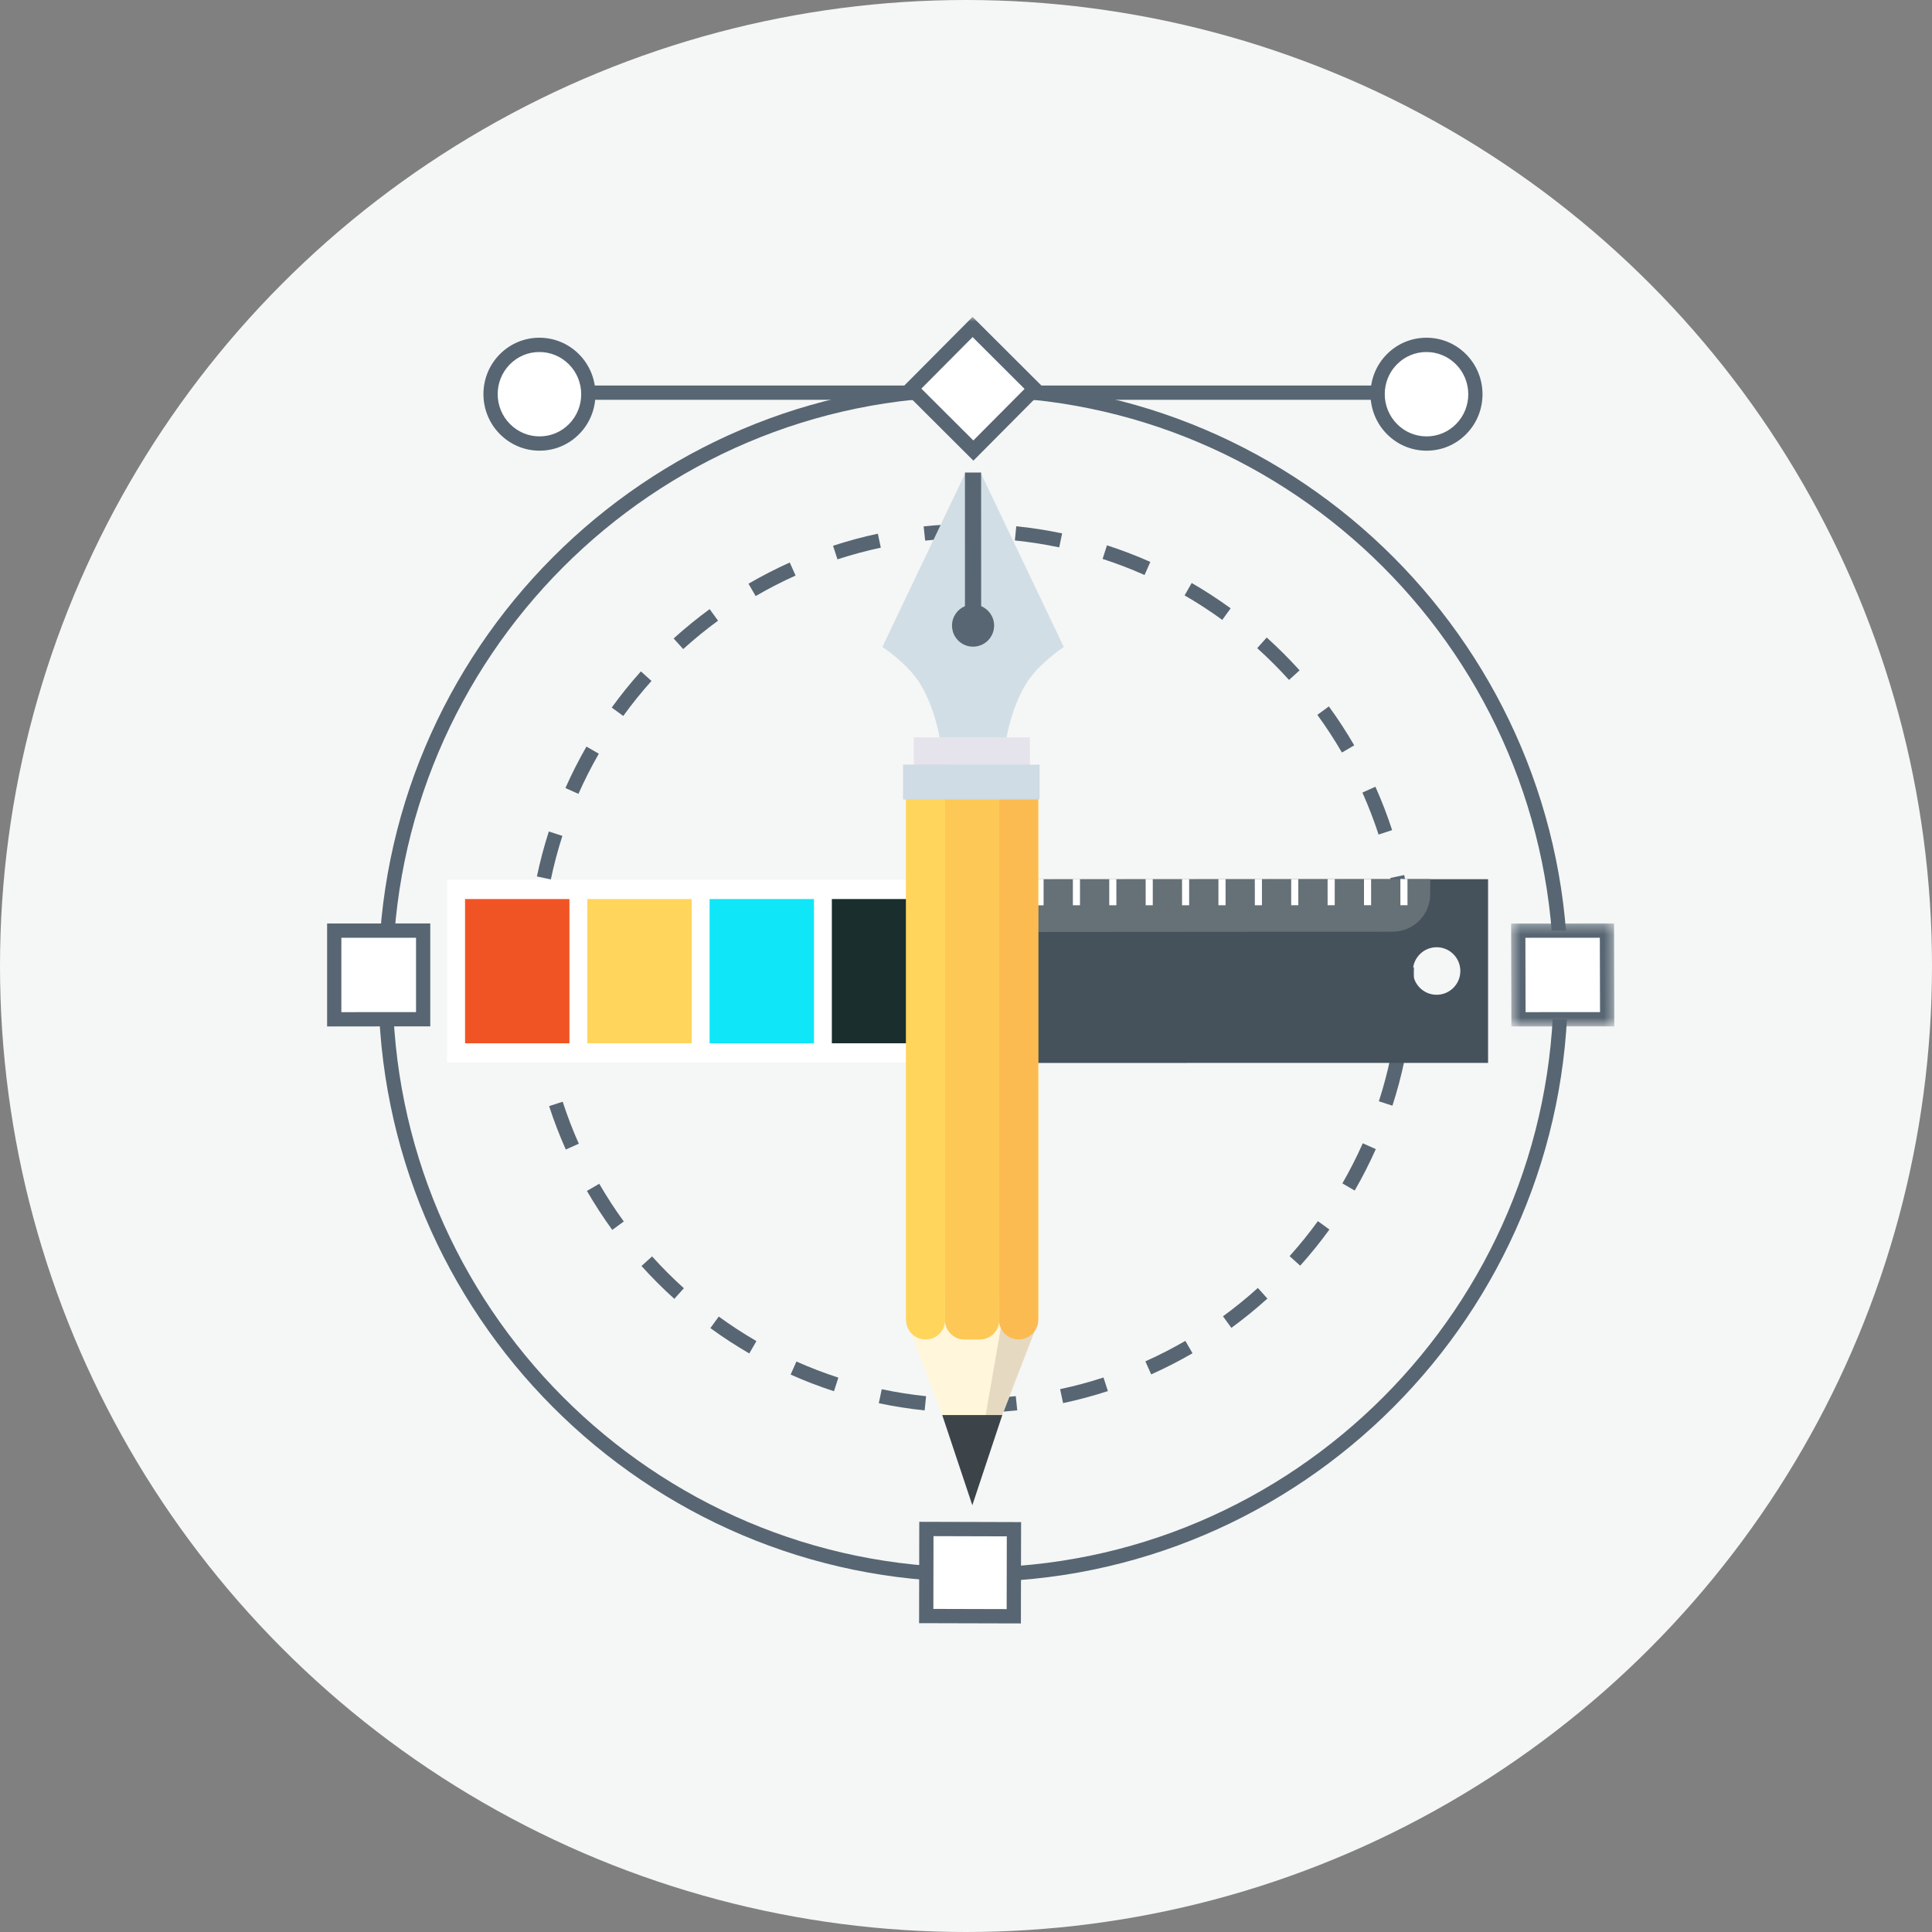 
<svg width="209px" height="209px" viewBox="11 0 209 209" version="1.1" xmlns="http://www.w3.org/2000/svg" xmlns:xlink="http://www.w3.org/1999/xlink">
    <rect x="11" y="0" width="209" height="209" fill="#808080" stroke="none"/>
    <!-- Generator: Sketch 40.3 (33839) - http://www.bohemiancoding.com/sketch -->
    <desc>Created with Sketch.</desc>
    <defs>
        <polygon id="path-1" points="11.628 11.447 11.628 0.304 0.463 0.304 0.463 11.447 11.628 11.447"></polygon>
        <polygon id="path-3" points="0 141.339 139.248 141.339 139.248 0 0 0"></polygon>
    </defs>
    <g id="Group-11" stroke="none" stroke-width="1" fill="none" fill-rule="evenodd" transform="translate(11, 0)">
        <circle id="Oval-3" fill="#F5F6F6" cx="104.5" cy="104.5" r="104.5"></circle>
        <g id="Page-1" transform="translate(35.386, 34.28)">
            <path d="M64.697,24.201 L64.534,22.665 C66.189,22.489 67.875,22.4 69.544,22.397 L69.547,23.942 C67.93,23.945 66.298,24.032 64.697,24.201 L64.697,24.201 Z M79.197,24.934 C77.623,24.602 76.008,24.35 74.398,24.185 L74.555,22.648 C76.219,22.819 77.887,23.079 79.513,23.421 L79.197,24.934 L79.197,24.934 Z M55.21,26.229 L54.732,24.76 C56.321,24.241 57.951,23.801 59.578,23.454 L59.899,24.965 C58.325,25.301 56.747,25.727 55.21,26.229 L55.21,26.229 Z M88.43,27.921 C86.952,27.264 85.425,26.679 83.891,26.182 L84.365,24.712 C85.95,25.225 87.528,25.829 89.055,26.508 L88.43,27.921 L88.43,27.921 Z M46.358,30.202 L45.585,28.865 C47.027,28.027 48.529,27.254 50.049,26.572 L50.679,27.982 C49.208,28.643 47.754,29.39 46.358,30.202 L46.358,30.202 Z M96.837,32.776 C95.531,31.826 94.159,30.935 92.761,30.127 L93.53,28.788 C94.975,29.623 96.392,30.544 97.742,31.526 L96.837,32.776 L96.837,32.776 Z M38.521,35.935 L37.488,34.788 C38.726,33.667 40.035,32.6 41.382,31.615 L42.29,32.863 C40.987,33.817 39.719,34.851 38.521,35.935 L38.521,35.935 Z M104.058,39.274 C102.975,38.073 101.817,36.917 100.616,35.836 L101.646,34.686 C102.886,35.803 104.082,36.997 105.201,38.236 L104.058,39.274 L104.058,39.274 Z M32.036,43.17 L30.789,42.263 C31.769,40.909 32.831,39.593 33.945,38.35 L35.091,39.383 C34.012,40.587 32.985,41.86 32.036,43.17 L32.036,43.17 Z M109.78,47.127 C108.97,45.731 108.076,44.359 107.123,43.051 L108.368,42.139 C109.353,43.491 110.276,44.908 111.112,46.351 L109.78,47.127 L109.78,47.127 Z M27.188,51.597 L25.78,50.969 C26.457,49.442 27.223,47.933 28.057,46.484 L29.392,47.256 C28.585,48.658 27.844,50.119 27.188,51.597 L27.188,51.597 Z M113.747,56.001 C113.246,54.462 112.656,52.934 111.997,51.459 L113.403,50.826 C114.085,52.351 114.693,53.931 115.212,55.52 L113.747,56.001 L113.747,56.001 Z M24.204,60.851 L22.696,60.533 C23.038,58.898 23.472,57.261 23.985,55.669 L25.452,56.145 C24.956,57.685 24.535,59.268 24.204,60.851 L24.204,60.851 Z M115.775,65.51 C115.604,63.898 115.347,62.281 115.01,60.702 L116.517,60.378 C116.865,62.01 117.131,63.681 117.307,65.347 L115.775,65.51 L115.775,65.51 Z M22.129,70.511 L21.668,70.488 C21.668,68.818 21.754,67.145 21.922,65.503 L23.455,65.662 C23.292,67.251 23.21,68.87 23.21,70.475 L22.129,70.511 L22.129,70.511 Z M117.318,75.498 L115.786,75.339 C115.952,73.735 116.035,72.098 116.035,70.475 L116.035,70.37 L117.577,70.37 L117.577,70.475 C117.577,72.152 117.49,73.842 117.318,75.498 L117.318,75.498 Z M22.717,80.518 C22.371,78.886 22.107,77.215 21.932,75.549 L23.466,75.388 C23.634,77 23.89,78.618 24.225,80.197 L22.717,80.518 L22.717,80.518 Z M115.244,85.33 L113.778,84.854 C114.276,83.313 114.698,81.73 115.032,80.149 L116.54,80.468 C116.195,82.103 115.759,83.739 115.244,85.33 L115.244,85.33 Z M25.821,90.073 C25.141,88.547 24.533,86.968 24.017,85.378 L25.483,84.9 C25.982,86.437 26.57,87.966 27.229,89.444 L25.821,90.073 L25.821,90.073 Z M111.163,94.511 L109.829,93.737 C110.637,92.336 111.38,90.876 112.037,89.4 L113.445,90.028 C112.766,91.555 111.998,93.063 111.163,94.511 L111.163,94.511 Z M30.847,98.767 C29.864,97.415 28.943,95.997 28.107,94.552 L29.44,93.777 C30.249,95.176 31.141,96.549 32.093,97.857 L30.847,98.767 L30.847,98.767 Z M105.266,102.639 L104.121,101.605 C105.203,100.401 106.231,99.127 107.18,97.82 L108.426,98.729 C107.447,100.08 106.384,101.395 105.266,102.639 L105.266,102.639 Z M37.561,106.227 C36.323,105.109 35.128,103.914 34.01,102.672 L35.154,101.636 C36.237,102.839 37.393,103.997 38.592,105.078 L37.561,106.227 L37.561,106.227 Z M97.822,109.366 L96.914,108.117 C98.218,107.165 99.488,106.132 100.687,105.049 L101.719,106.197 C100.48,107.316 99.169,108.382 97.822,109.366 L97.822,109.366 Z M45.671,112.133 C44.226,111.297 42.81,110.375 41.461,109.392 L42.368,108.142 C43.673,109.094 45.043,109.986 46.441,110.796 L45.671,112.133 L45.671,112.133 Z M89.149,114.399 L88.52,112.988 C89.994,112.328 91.449,111.583 92.844,110.773 L93.617,112.111 C92.175,112.948 90.671,113.717 89.149,114.399 L89.149,114.399 Z M54.83,116.22 C53.24,115.704 51.663,115.097 50.143,114.418 L50.77,113.007 C52.241,113.663 53.767,114.25 55.306,114.75 L54.83,116.22 L54.83,116.22 Z M79.616,117.506 L79.296,115.995 C80.872,115.66 82.451,115.236 83.987,114.736 L84.463,116.205 C82.876,116.722 81.245,117.16 79.616,117.506 L79.616,117.506 Z M64.639,118.295 C62.975,118.122 61.307,117.86 59.681,117.517 L59.999,116.005 C61.573,116.338 63.187,116.591 64.797,116.758 L64.639,118.295 L64.639,118.295 Z M69.649,118.552 L69.648,117.007 C71.265,117.006 72.897,116.921 74.499,116.753 L74.659,118.29 C73.004,118.463 71.319,118.551 69.649,118.552 L69.649,118.552 Z" id="Fill-1" fill="#576672"></path>
            <path d="M69.892,136.843 C34.417,136.843 5.556,107.908 5.556,72.343 L7.097,72.343 C7.097,107.057 35.267,135.298 69.892,135.298 C104.516,135.298 132.684,107.057 132.684,72.343 L134.226,72.343 C134.226,107.908 105.366,136.843 69.892,136.843" id="Fill-3" fill="#576672"></path>
            <polygon id="Fill-5" fill="#FFFFFF" points="74.3 131.148 64.829 131.122 64.811 140.54 74.283 140.564"></polygon>
            <path d="M65.584,139.769 L73.513,139.79 L73.528,131.919 L65.598,131.897 L65.584,139.769 Z M75.052,141.339 L64.039,141.311 L64.059,130.347 L75.073,130.378 L75.052,141.339 Z" id="Fill-7" fill="#576672"></path>
            <path d="M134.225,71.589 L132.684,71.589 C132.684,36.876 104.516,8.634 69.892,8.634 C35.267,8.634 7.098,36.876 7.098,71.589 L5.557,71.589 C5.557,36.024 34.417,7.089 69.892,7.089 C105.365,7.089 134.225,36.024 134.225,71.589" id="Fill-9" fill="#576672"></path>
            <polygon id="Fill-11" fill="#FFFFFF" points="10.391 75.977 0.771 75.985 0.771 66.396 10.391 66.389"></polygon>
            <path d="M1.541,67.168 L1.541,75.212 L9.62,75.206 L9.62,67.163 L1.541,67.168 Z M0,76.759 L0,65.624 L11.161,65.616 L11.161,76.75 L0,76.759 Z" id="Fill-13" fill="#576672"></path>
            <polygon id="Fill-15" fill="#FFFFFF" points="138.475 75.978 128.88 75.985 128.855 66.397 138.449 66.389"></polygon>
            <g id="Group-19" transform="translate(127.619, 65.312)">
                <mask id="mask-2" fill="white">
                    <use xlink:href="#path-1"></use>
                </mask>
                <g id="Clip-18"></g>
                <path d="M2.008,1.857 L2.029,9.9 L10.083,9.894 L10.062,1.851 L2.008,1.857 Z M0.492,11.447 L0.463,0.313 L11.599,0.304 L11.628,11.438 L0.492,11.447 Z" id="Fill-17" fill="#576672" mask="url(#mask-2)"></path>
            </g>
            <path d="M23.292,8.198 L119.143,8.198 L23.292,8.198 Z" id="Fill-20" fill="#FFFFFF"></path>
            <mask id="mask-4" fill="white">
                <use xlink:href="#path-3"></use>
            </mask>
            <g id="Clip-23"></g>
            <polygon id="Fill-22" fill="#576672" mask="url(#mask-4)" points="23.291 8.97 119.143 8.97 119.143 7.425 23.291 7.425"></polygon>
            <path d="M26.724,12.13 C24.668,14.217 21.32,14.226 19.244,12.143 C17.17,10.065 17.157,6.686 19.215,4.599 C21.276,2.511 24.62,2.502 26.698,4.582 C28.77,6.661 28.785,10.04 26.724,12.13" id="Fill-24" fill="#FFFFFF" mask="url(#mask-4)"></path>
            <path d="M22.962,3.8 C21.753,3.8 20.617,4.276 19.763,5.142 C18.006,6.926 18.017,9.821 19.789,11.596 C20.645,12.455 21.778,12.928 22.981,12.928 C24.19,12.928 25.324,12.451 26.176,11.587 C27.935,9.803 27.925,6.905 26.153,5.128 C25.297,4.272 24.164,3.8 22.962,3.8 M22.981,14.473 C21.366,14.473 19.846,13.839 18.699,12.689 C16.329,10.315 16.314,6.442 18.667,4.055 C19.814,2.894 21.339,2.255 22.962,2.255 C24.575,2.255 26.095,2.887 27.242,4.035 C29.612,6.412 29.626,10.287 27.272,12.673 C26.129,13.833 24.605,14.473 22.981,14.473" id="Fill-25" fill="#576672" mask="url(#mask-4)"></path>
            <path d="M122.685,12.13 C120.629,14.218 117.281,14.227 115.206,12.146 C113.131,10.065 113.118,6.686 115.176,4.599 C117.235,2.511 120.583,2.502 122.66,4.582 C124.734,6.661 124.744,10.04 122.685,12.13" id="Fill-26" fill="#FFFFFF" mask="url(#mask-4)"></path>
            <path d="M118.923,3.8 C117.714,3.8 116.577,4.276 115.724,5.142 C113.967,6.925 113.978,9.822 115.751,11.6 C116.605,12.457 117.738,12.929 118.94,12.929 C120.149,12.929 121.285,12.452 122.136,11.587 C123.896,9.801 123.886,6.904 122.115,5.128 C121.259,4.272 120.126,3.8 118.923,3.8 M118.94,14.474 C117.326,14.474 115.806,13.841 114.661,12.692 C112.291,10.316 112.276,6.441 114.628,4.055 C115.773,2.894 117.298,2.255 118.923,2.255 C120.538,2.255 122.057,2.887 123.204,4.035 C125.573,6.41 125.586,10.284 123.233,12.673 C122.089,13.834 120.565,14.474 118.94,14.474" id="Fill-27" fill="#576672" mask="url(#mask-4)"></path>
            <polygon id="Fill-28" fill="#FFFFFF" mask="url(#mask-4)" points="69.912 14.46 63.195 7.763 69.826 1.092 76.541 7.79"></polygon>
            <path d="M64.285,7.761 L69.909,13.367 L75.451,7.792 L69.829,2.184 L64.285,7.761 Z M69.914,15.552 L62.105,7.766 L69.824,-0 L77.631,7.787 L69.914,15.552 Z" id="Fill-29" fill="#576672" mask="url(#mask-4)"></path>
            <path d="M120.025,73.332 C118.608,73.335 117.458,72.182 117.458,70.762 C117.458,69.341 118.608,68.19 120.025,68.189 C121.442,68.189 122.592,69.339 122.592,70.762 C122.592,72.182 121.442,73.332 120.025,73.332 L120.025,73.332 Z M79.422,60.835 L66.608,60.837 L66.608,80.709 L76.409,80.708 L125.59,80.703 L125.59,60.829 L79.422,60.835 Z" id="Fill-30" fill="#45525B" mask="url(#mask-4)"></path>
            <path d="M66.608,60.857 L66.608,66.547 L115.274,66.51 C117.518,66.509 119.337,64.684 119.337,62.434 L119.337,60.819 L66.608,60.857 Z" id="Fill-31" fill="#657077" mask="url(#mask-4)"></path>
            <g id="Group-45" mask="url(#mask-4)" fill="#FFFFFF">
                <g transform="translate(68.434, 60.367)">
                    <polygon id="Fill-32" points="47.669 0.442 47.672 3.276 48.441 3.275 48.438 0.443"></polygon>
                    <polygon id="Fill-33" points="32.695 3.279 32.695 0.443 31.922 0.444 31.928 3.281"></polygon>
                    <polygon id="Fill-34" points="40.567 3.277 40.569 0.444 39.796 0.444 39.797 3.277"></polygon>
                    <polygon id="Fill-35" points="43.734 3.277 44.505 3.276 44.503 0.443 43.734 0.444"></polygon>
                    <polygon id="Fill-36" points="35.858 0.444 35.858 3.28 36.632 3.278 36.629 0.443"></polygon>
                    <polygon id="Fill-37" points="16.177 0.446 16.177 3.284 16.948 3.284 16.946 0.446"></polygon>
                    <polygon id="Fill-38" points="24.052 3.282 24.82 3.281 24.82 0.445 24.05 0.446"></polygon>
                    <polygon id="Fill-39" points="27.987 3.281 28.759 3.281 28.759 0.445 27.987 0.445"></polygon>
                    <polygon id="Fill-40" points="20.116 3.283 20.885 3.282 20.885 0.446 20.114 0.445"></polygon>
                    <polygon id="Fill-41" points="0.43 3.288 1.199 3.287 1.202 0.45 0.43 0.448"></polygon>
                    <polygon id="Fill-42" points="8.303 3.286 9.073 3.286 9.075 0.447 8.303 0.448"></polygon>
                    <polygon id="Fill-43" points="12.241 3.284 13.011 3.285 13.011 0.447 12.241 0.446"></polygon>
                    <polygon id="Fill-44" points="4.366 3.287 5.137 3.286 5.137 0.447 4.366 0.446"></polygon>
                </g>
            </g>
            <polygon id="Fill-46" fill="#FFFFFF" mask="url(#mask-4)" points="12.972 80.668 67.842 80.668 67.842 60.889 12.972 60.889"></polygon>
            <polygon id="Fill-47" fill="#F15424" mask="url(#mask-4)" points="14.923 78.581 26.214 78.581 26.214 62.977 14.923 62.977"></polygon>
            <polygon id="Fill-48" fill="#FFD55C" mask="url(#mask-4)" points="28.15 78.581 39.441 78.581 39.441 62.977 28.15 62.977"></polygon>
            <polygon id="Fill-49" fill="#0FE7F8" mask="url(#mask-4)" points="41.376 78.581 52.667 78.581 52.667 62.977 41.376 62.977"></polygon>
            <polygon id="Fill-50" fill="#192E2D" mask="url(#mask-4)" points="54.602 78.581 65.893 78.581 65.893 62.977 54.602 62.977"></polygon>
            <polygon id="Fill-51" fill="#FFF6DC" mask="url(#mask-4)" points="76.734 109.212 69.784 127.205 62.911 109.31 69.895 51.275"></polygon>
            <polygon id="Fill-52" fill="#E5DAC1" mask="url(#mask-4)" points="76.734 109.212 69.784 127.205 72.867 109.449 74.762 104.678"></polygon>
            <path d="M66.855,51.275 L66.854,73.419 L66.854,102.262 L66.854,108.527 C66.854,109.677 67.791,110.612 68.936,110.613 L70.612,110.613 C71.759,110.612 72.689,109.678 72.689,108.527 L72.689,73.42 L72.693,51.275 L66.855,51.275 Z" id="Fill-53" fill="#FFD55C" mask="url(#mask-4)"></path>
            <polygon id="Fill-54" fill="#FFD55C" mask="url(#mask-4)" points="76.929 108.57 69.508 103.696 62.633 108.571 62.633 51.275 76.926 51.275"></polygon>
            <polygon id="Fill-55" fill="#3C4449" mask="url(#mask-4)" points="69.798 128.553 73.042 118.795 66.543 118.797"></polygon>
            <path d="M72.689,73.421 L72.689,108.527 C72.689,109.678 73.626,110.613 74.768,110.613 L74.834,110.613 C75.979,110.613 76.926,109.678 76.926,108.527 L76.926,73.421 L76.926,51.275 L72.691,51.275 L72.689,73.421 Z" id="Fill-56" fill="#FCBB51" mask="url(#mask-4)"></path>
            <path d="M66.854,73.419 L66.854,102.262 L66.854,108.527 C66.854,109.677 67.791,110.612 68.936,110.614 L70.612,110.614 C71.759,110.612 72.689,109.678 72.689,108.527 L72.689,73.421 L72.691,51.275 L66.855,51.275 L66.854,73.419 Z" id="Fill-57" fill="#FDC856" mask="url(#mask-4)"></path>
            <path d="M62.633,108.527 C62.633,109.677 63.56,110.612 64.712,110.613 L64.773,110.614 C65.924,110.613 66.854,109.677 66.854,108.527 L66.855,51.275 L62.633,51.275 L62.633,108.527 Z" id="Fill-58" fill="#FFD55C" mask="url(#mask-4)"></path>
            <path d="M70.743,16.957 L70.059,16.959 L69.96,16.954 L69.015,16.954 L60.071,35.703 C60.071,35.703 62.86,37.527 64.196,39.754 C65.799,42.43 66.265,45.527 66.265,45.527 C67.202,45.527 68.711,45.53 69.965,45.529 C70.053,45.53 70.137,45.53 70.221,45.529 C71.424,45.529 72.564,45.53 73.497,45.53 C73.497,45.53 73.965,42.434 75.567,39.758 C76.902,37.535 79.689,35.71 79.689,35.71 L70.743,16.957 Z" id="Fill-59" fill="#D1DEE5" mask="url(#mask-4)"></path>
            <path d="M67.602,33.395 C67.599,34.655 68.616,35.675 69.877,35.675 C71.133,35.675 72.155,34.655 72.155,33.397 C72.155,32.449 71.574,31.636 70.753,31.292 L70.749,16.838 L69,16.838 L69.002,31.291 C68.18,31.633 67.602,32.446 67.602,33.395" id="Fill-60" fill="#576672" mask="url(#mask-4)"></path>
            <polygon id="Fill-61" fill="#E5E3EB" mask="url(#mask-4)" points="76.02 48.496 63.47 48.492 63.467 45.488 76.017 45.496"></polygon>
            <polygon id="Fill-62" fill="#CFDBE5" mask="url(#mask-4)" points="77.073 52.206 62.302 52.206 62.304 48.436 77.073 48.438"></polygon>
        </g>
    </g>
</svg>

